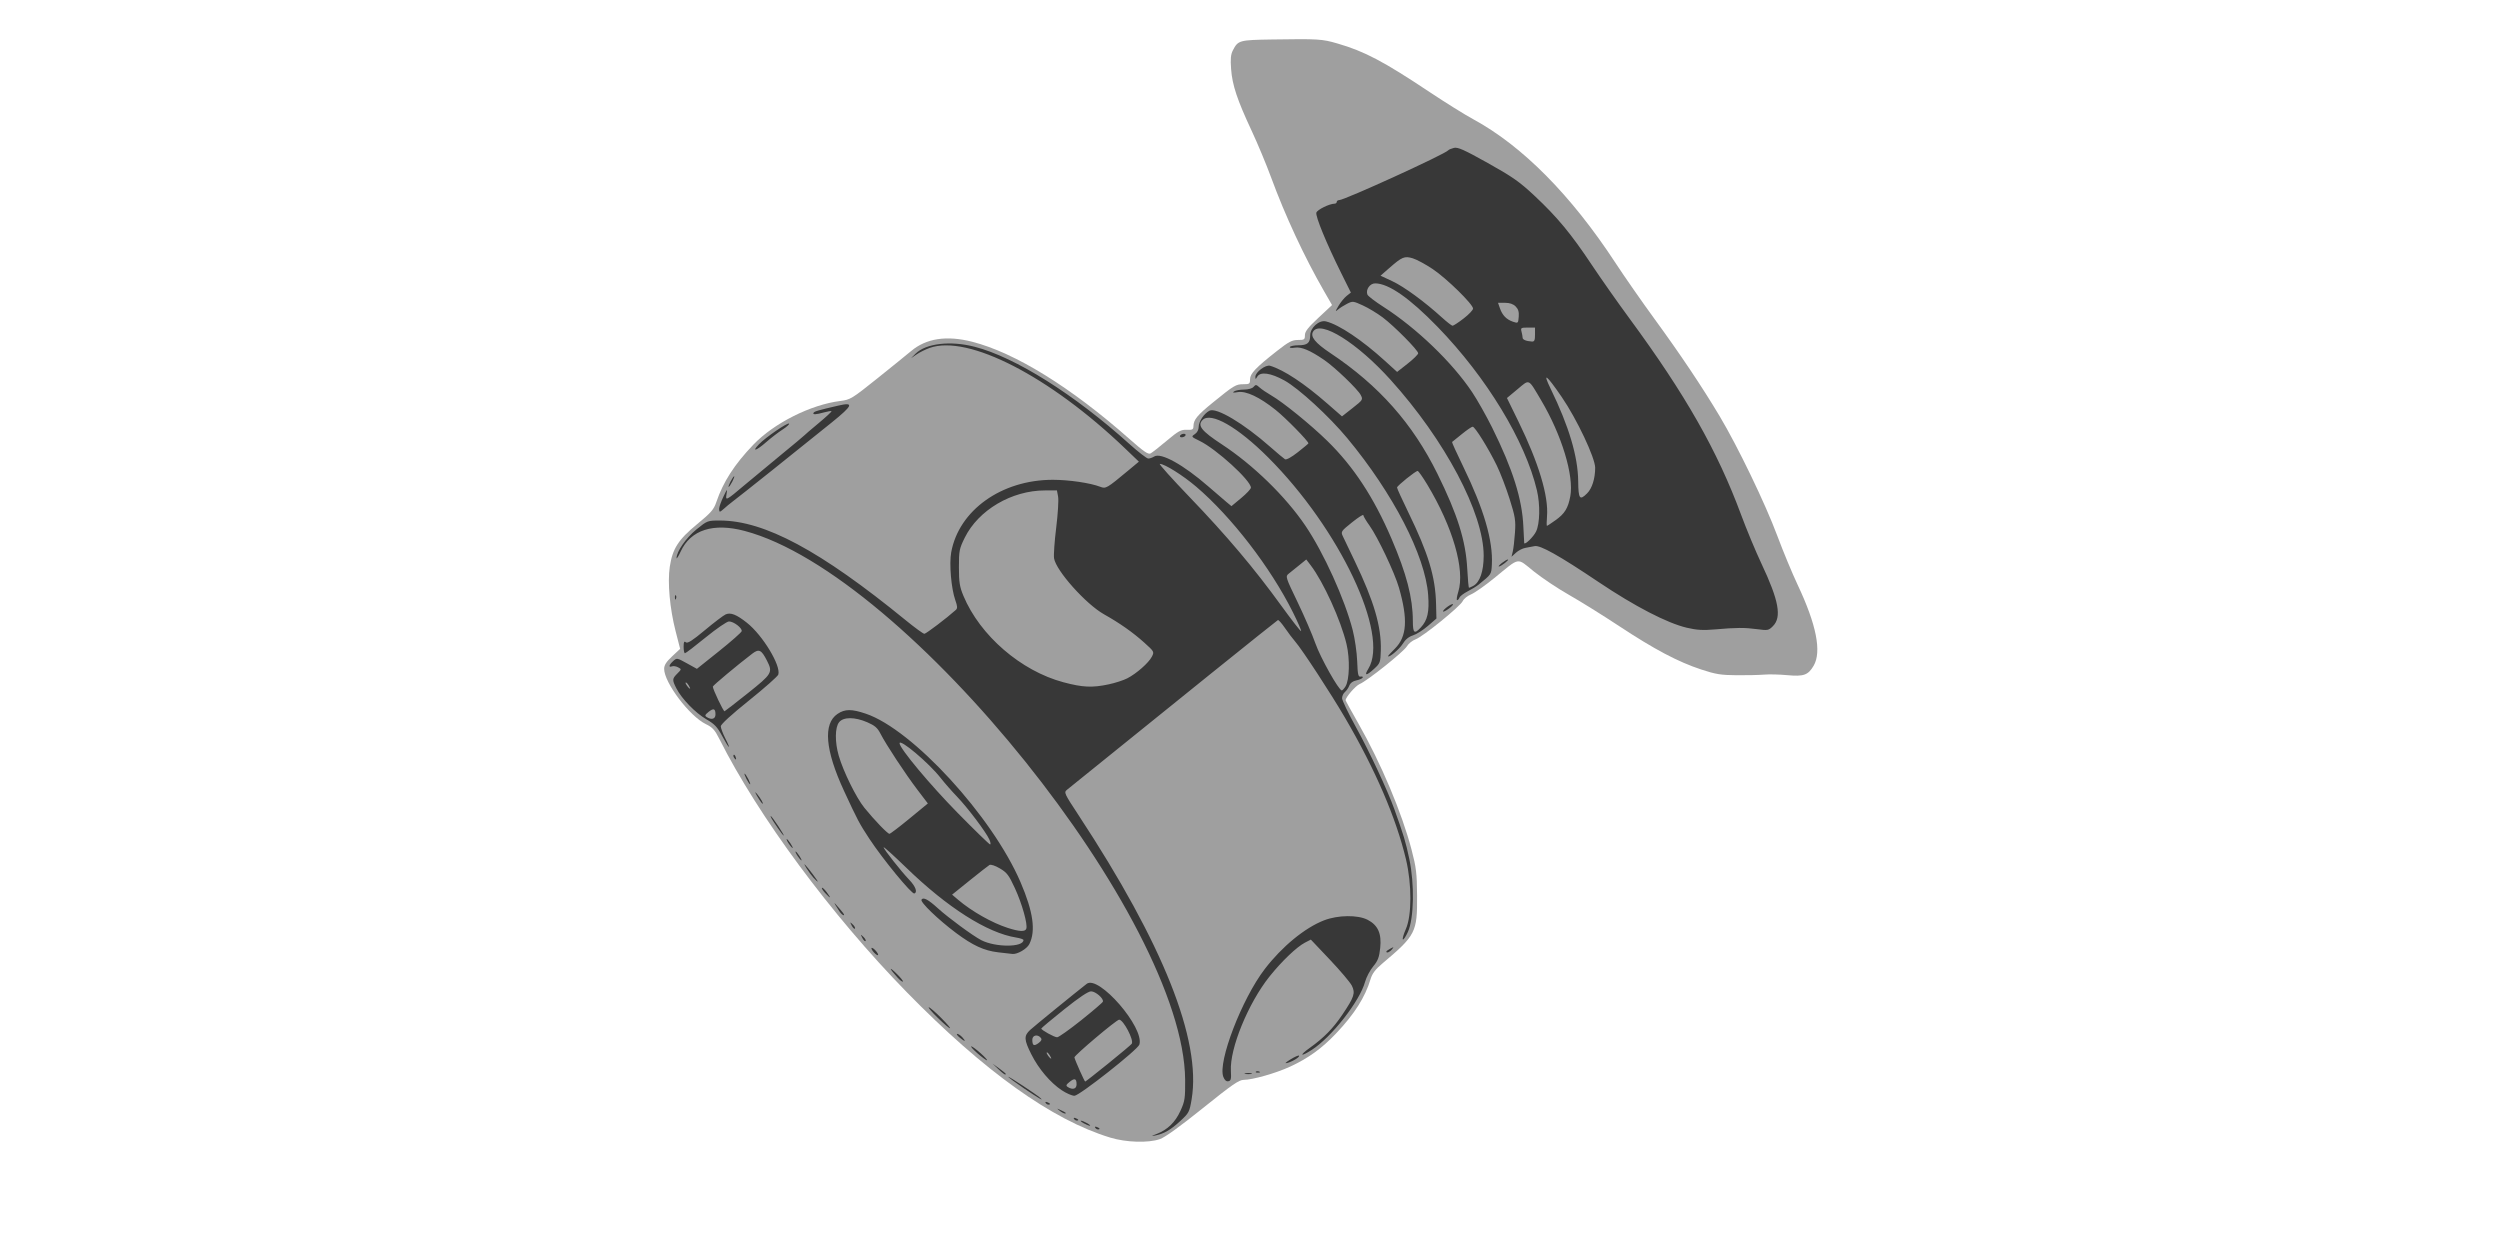 <?xml version="1.0" encoding="UTF-8" standalone="no"?>
<!-- Created with Inkscape (http://www.inkscape.org/) -->

<svg
   xmlns:dc="http://purl.org/dc/elements/1.1/"
   xmlns:cc="http://creativecommons.org/ns#"
   xmlns:rdf="http://www.w3.org/1999/02/22-rdf-syntax-ns#"
   xmlns:svg="http://www.w3.org/2000/svg"
   xmlns="http://www.w3.org/2000/svg"
   xmlns:sodipodi="http://sodipodi.sourceforge.net/DTD/sodipodi-0.dtd"
   xmlns:inkscape="http://www.inkscape.org/namespaces/inkscape"
   id="svg2999"
   version="1.1"
   inkscape:version="0.48.5 r10040"
   width="1000"
   height="500"
   sodipodi:docname="proyect.svg">
  <defs
     id="defs3003" />
  <sodipodi:namedview
     pagecolor="#ffffff"
     bordercolor="#666666"
     borderopacity="1"
     objecttolerance="10"
     gridtolerance="10"
     guidetolerance="10"
     inkscape:pageopacity="0"
     inkscape:pageshadow="2"
     inkscape:window-width="1600"
     inkscape:window-height="838"
     id="namedview3001"
     showgrid="false"
     inkscape:zoom="0.99846626"
     inkscape:cx="504.89764"
     inkscape:cy="222.09793"
     inkscape:window-x="-8"
     inkscape:window-y="-8"
     inkscape:window-maximized="1"
     inkscape:current-layer="svg2999" />
  <g
     id="g3046"
     transform="matrix(1.068,0,0,1.068,-435.162,-21.136)">
    <path
       style="fill:#9f9f9f"
       d="m 823.261,445.853 c -21.76,-6.606 -47.175,-24.776 -76.247,-54.512 -28.24,-28.884 -55.589,-65.852 -70.152,-94.821 -1.694,-3.369 -2.563,-4.321 -5.043,-5.522 -6.114,-2.96 -15.619,-15.553 -15.619,-20.695 0,-1.399 0.791,-2.641 2.993,-4.7 l 2.993,-2.799 -1.699,-6.629 c -2.179,-8.504 -3.055,-18.195 -2.178,-24.104 1.003,-6.76 3.202,-10.186 10.259,-15.987 5.205,-4.279 6.229,-5.457 7.182,-8.268 2.563,-7.556 6.775,-14.087 13.852,-21.477 7.734,-8.077 21.504,-14.995 32.608,-16.382 3.726,-0.466 4.323,-0.83 13.856,-8.46 5.479,-4.386 11.132,-8.964 12.561,-10.175 5.682,-4.813 13.313,-5.992 22.916,-3.541 16.065,4.102 37.039,17.061 58.888,36.383 5.395,4.771 7.074,5.921 7.955,5.445 0.614,-0.332 3.35,-2.481 6.078,-4.776 4.298,-3.615 5.295,-4.159 7.458,-4.073 2.153,0.086 2.5,-0.101 2.52,-1.357 0.039,-2.43 1.386,-4.069 7.269,-8.852 7.943,-6.456 8.611,-6.858 11.418,-6.858 2.3,0 2.504,-0.151 2.504,-1.854 0,-2.123 2.125,-4.352 10.153,-10.653 4.349,-3.413 5.6,-4.066 7.79,-4.066 2.392,0 2.608,-0.149 2.608,-1.79 0,-1.376 1.175,-2.888 5.083,-6.538 l 5.083,-4.748 -3.011,-5.229 c -7.359,-12.781 -14.502,-28.127 -19.813,-42.572 -1.787,-4.86 -5.074,-12.738 -7.304,-17.507 -5.401,-11.552 -7.239,-17.07 -7.683,-23.079 -0.282,-3.81 -0.123,-5.484 0.666,-7.009 1.946,-3.763 2.375,-3.882 14.651,-4.069 17.408,-0.265 18.721,-0.185 24.499,1.492 10.18,2.954 17.251,6.681 34.567,18.218 5.834,3.887 13.143,8.443 16.242,10.123 18.435,9.995 36.706,28.443 53.355,53.87 3.342,5.105 9.888,14.502 14.546,20.883 9.699,13.286 17.873,25.485 24.432,36.462 6.799,11.378 17.106,32.751 21.58,44.749 2.175,5.834 5.623,14.142 7.661,18.462 7.026,14.891 9.036,25.062 5.986,30.284 -2.054,3.516 -3.714,4.11 -9.888,3.535 -2.917,-0.271 -6.795,-0.365 -8.618,-0.207 -1.823,0.157 -6.447,0.264 -10.276,0.236 -5.942,-0.043 -7.888,-0.356 -13.295,-2.138 -8.739,-2.881 -17.55,-7.539 -30.791,-16.279 -6.199,-4.092 -14.651,-9.353 -18.784,-11.693 -4.133,-2.339 -10.055,-6.292 -13.161,-8.784 -6.541,-5.248 -4.957,-5.515 -14.793,2.496 -3.464,2.821 -7.383,5.573 -8.71,6.116 -1.327,0.542 -2.721,1.664 -3.099,2.493 -0.902,1.979 -14.915,13.347 -17.69,14.351 -1.187,0.429 -2.646,1.606 -3.242,2.614 -1.216,2.059 -14.826,12.923 -17.705,14.134 -1.531,0.644 -5.242,4.939 -5.242,6.068 0,0.168 2.108,4.004 4.684,8.524 8.579,15.054 16.373,33.532 20.018,47.462 1.747,6.677 2.004,8.817 2.065,17.237 0.099,13.623 -0.513,14.82 -12.921,25.287 -2.721,2.295 -3.869,3.813 -4.513,5.966 -2.014,6.733 -6.062,13.101 -12.924,20.326 -5.348,5.631 -10.392,9.27 -17.231,12.43 -5.26,2.43 -14.073,4.937 -17.356,4.937 -1.759,0 -4.417,1.841 -15.289,10.589 -8.477,6.821 -14.204,10.949 -16.095,11.602 -4.368,1.506 -12.605,1.255 -18.61,-0.568 z"
       id="path3017"
       inkscape:connector-curvature="0" />
    <path
       style="fill:#383838"
       d="m 840.649,444.5 c 4.11,-1.604 6.965,-4.374 8.913,-8.648 1.665,-3.653 1.817,-4.655 1.769,-11.622 -0.42,-59.996 -104.358,-189.526 -164.967,-205.586 -11.755,-3.115 -20.187,-0.421 -23.945,7.65 -0.861,1.849 -1.568,2.979 -1.572,2.511 -0.018,-2.405 3.588,-7.602 7.435,-10.715 4.097,-3.315 4.19,-3.35 8.791,-3.346 16.682,0.017 37.609,11.239 69.526,37.286 3.463,2.826 6.639,5.138 7.058,5.138 0.623,0 8.449,-5.934 11.778,-8.931 0.681,-0.613 0.644,-1.326 -0.191,-3.693 -1.522,-4.314 -2.314,-13.549 -1.533,-17.872 2.847,-15.752 18.847,-27.181 38.052,-27.181 6.042,0 14.037,1.175 17.769,2.611 2.108,0.811 2.408,0.637 10.502,-6.098 l 3.974,-3.308 -5.208,-4.987 c -28.144,-26.949 -58.745,-42.694 -73.12,-37.622 -1.528,0.539 -3.729,1.628 -4.89,2.42 l -2.111,1.439 1.657,-1.664 c 3.882,-3.897 13.095,-4.978 22.22,-2.607 15.193,3.948 37.227,17.794 57.829,36.341 3.372,3.036 6.583,5.519 7.136,5.519 0.552,0 1.566,-0.351 2.253,-0.78 2.501,-1.562 10.923,3.105 20.229,11.209 2.834,2.468 5.945,5.14 6.913,5.938 l 1.761,1.451 3.643,-3.026 c 2.004,-1.664 3.643,-3.415 3.643,-3.891 0,-2.687 -12.97,-14.502 -19.264,-17.549 -3.112,-1.507 -3.15,-1.561 -1.737,-2.499 0.9,-0.597 1.444,-1.645 1.444,-2.777 0,-1.953 1.972,-4.901 4.005,-5.99 2.564,-1.372 12.779,4.701 22.844,13.582 2.552,2.252 5.015,4.316 5.473,4.586 0.508,0.3 2.378,-0.723 4.806,-2.631 2.186,-1.717 3.974,-3.213 3.974,-3.324 0,-0.826 -8.549,-9.545 -12.25,-12.495 -6.111,-4.87 -11.119,-7.225 -14.226,-6.69 -1.719,0.296 -2.091,0.222 -1.367,-0.271 0.547,-0.373 2.226,-0.682 3.731,-0.688 1.639,-0.006 3.075,-0.418 3.58,-1.027 0.752,-0.906 0.995,-0.88 2.236,0.242 0.766,0.692 2.735,2.03 4.375,2.974 4.379,2.518 14.786,10.968 21.024,17.07 9.804,9.59 17.391,21.149 24.006,36.571 5.654,13.181 7.99,22.186 8,30.84 0.005,4.593 0.561,5.043 2.99,2.422 2.522,-2.721 3.214,-5.784 2.746,-12.154 -1.08,-14.707 -13.104,-38.01 -30.31,-58.743 -6.775,-8.164 -18.154,-18.618 -23.484,-21.578 -5.18,-2.875 -9.065,-3.42 -10.223,-1.434 -0.607,1.043 -0.678,1.049 -0.696,0.059 -0.032,-1.741 3.848,-4.654 5.525,-4.149 5.148,1.551 12.721,6.557 21.457,14.185 l 5.456,4.764 3.967,-3.117 c 3.884,-3.052 3.948,-3.154 3.049,-4.893 -1.125,-2.176 -9.668,-10.371 -13.67,-13.112 -5.282,-3.619 -8.599,-5.01 -11.011,-4.619 -1.312,0.213 -2.068,0.105 -1.841,-0.262 0.212,-0.343 1.651,-0.624 3.197,-0.624 3.366,0 4.403,-0.876 4.403,-3.72 0,-2.867 3.377,-5.855 5.906,-5.224 4.931,1.23 13.451,6.937 22.137,14.828 l 4.508,4.096 3.945,-3.099 c 2.17,-1.704 3.945,-3.455 3.945,-3.889 0,-1.125 -8.925,-10.151 -13.28,-13.43 -2.017,-1.519 -5.359,-3.536 -7.426,-4.482 -3.637,-1.665 -3.829,-1.685 -5.945,-0.613 -1.203,0.609 -2.742,1.594 -3.42,2.188 -1.041,0.912 -1.004,0.692 0.235,-1.412 0.808,-1.371 2.181,-3.053 3.051,-3.738 l 1.583,-1.245 -3.631,-7.314 c -5.565,-11.208 -9.714,-21.317 -9.294,-22.641 0.347,-1.092 4.942,-3.341 6.826,-3.341 0.444,0 0.807,-0.298 0.807,-0.663 0,-0.365 0.396,-0.663 0.88,-0.663 2.018,0 39.818,-17.263 40.892,-18.676 0.186,-0.245 1.135,-0.645 2.108,-0.889 1.443,-0.362 3.787,0.683 12.69,5.66 9.302,5.2 11.904,7.026 17.56,12.328 8.458,7.928 13.629,14.17 21.354,25.774 3.398,5.105 9.799,14.204 14.223,20.22 20.89,28.405 32.87,49.476 41.708,73.354 2.044,5.523 5.5,13.822 7.68,18.441 6.485,13.742 7.627,19.98 4.27,23.336 -1.615,1.615 -1.929,1.677 -5.801,1.155 -4.76,-0.643 -7.878,-0.629 -15.848,0.07 -4.522,0.397 -6.843,0.26 -10.607,-0.623 -7.355,-1.725 -19.492,-8.01 -33.023,-17.099 -14.794,-9.938 -21.919,-13.936 -23.997,-13.466 -0.823,0.186 -2.36,0.479 -3.415,0.65 -1.055,0.171 -2.662,0.995 -3.571,1.83 l -1.654,1.518 0.478,-1.989 c 0.263,-1.094 0.633,-4.29 0.823,-7.103 0.307,-4.563 0.091,-5.919 -2.015,-12.596 -1.298,-4.115 -3.446,-9.72 -4.774,-12.454 -3.098,-6.379 -8.195,-14.585 -9.058,-14.585 -0.367,0 -2.201,1.253 -4.075,2.786 -1.874,1.532 -3.512,2.855 -3.641,2.941 -0.129,0.086 1.771,4.276 4.222,9.313 7.699,15.823 11.17,27.721 10.68,36.611 -0.204,3.701 -0.101,3.545 -4.947,7.494 -0.767,0.625 -2.611,1.757 -4.099,2.516 -1.487,0.759 -2.871,1.814 -3.074,2.344 -0.204,0.53 -0.607,0.964 -0.897,0.964 -0.29,0 -0.087,-1.417 0.451,-3.149 2.565,-8.259 -2.056,-24.23 -11.605,-40.108 -1.699,-2.826 -3.332,-5.138 -3.627,-5.138 -0.786,0 -7.672,5.535 -7.715,6.201 -0.02,0.311 1.903,4.544 4.273,9.405 7.42,15.215 10.086,24.003 10.338,34.075 l 0.14,5.595 -3.219,2.793 c -1.771,1.536 -4.277,3.121 -5.571,3.522 -1.582,0.49 -2.851,1.545 -3.876,3.22 -1.208,1.974 -5.437,5.485 -5.437,4.514 0,-0.122 1.157,-1.38 2.572,-2.795 4.478,-4.478 4.903,-10.965 1.495,-22.82 -1.594,-5.544 -7.97,-18.991 -11.013,-23.227 -1.284,-1.788 -2.335,-3.556 -2.335,-3.931 0,-0.374 -1.912,0.851 -4.248,2.723 -4.088,3.276 -4.217,3.47 -3.43,5.157 0.45,0.964 2.466,5.184 4.482,9.377 7.217,15.016 10.008,24.585 9.754,33.437 -0.127,4.441 -0.255,4.793 -2.481,6.837 -2.999,2.753 -3.89,2.75 -2.186,-0.007 7.945,-12.856 -10.809,-52.414 -37.507,-79.112 -11.434,-11.434 -21.466,-17.171 -24.58,-14.058 -2.058,2.058 -0.445,4.108 7.16,9.1 11.811,7.753 23.88,19.498 31.331,30.49 6.879,10.149 14.77,27.568 17.743,39.167 0.794,3.099 1.545,8.32 1.668,11.602 0.193,5.133 0.378,5.937 1.325,5.756 0.606,-0.116 0.928,0.07 0.717,0.412 -0.211,0.342 -1.29,0.803 -2.398,1.024 -1.271,0.254 -2.229,0.968 -2.597,1.936 -0.321,0.843 -1.062,1.93 -1.646,2.416 -0.585,0.485 -1.063,1.527 -1.063,2.315 0,0.788 2.385,5.748 5.299,11.023 4.924,8.912 11.751,23.505 14.255,30.474 3.511,9.767 4.289,12.353 5.624,18.686 1.997,9.471 1.756,22.342 -0.512,27.325 -0.814,1.788 -1.666,3.065 -1.893,2.838 -0.228,-0.228 0.279,-1.989 1.126,-3.914 2.234,-5.081 2.254,-16.719 0.043,-26.041 -3.678,-15.512 -11.473,-33.635 -22.811,-53.036 -5.372,-9.192 -16.094,-25.598 -18.631,-28.507 -0.954,-1.094 -2.702,-3.405 -3.885,-5.136 -1.183,-1.731 -2.371,-3.074 -2.64,-2.983 -0.368,0.124 -42.19,33.772 -78.963,63.53 -1.258,1.018 -1.132,1.298 4.332,9.613 31.657,48.167 46.011,84.245 42.311,106.35 -0.791,4.728 -0.998,5.124 -4.231,8.117 -3.598,3.33 -6.113,4.789 -9.366,5.431 -1.674,0.33 -1.597,0.24 0.483,-0.572 z m 70.734,-167.609 c 1.509,-2.415 1.703,-10.331 0.389,-15.86 -2.123,-8.93 -8.627,-23.245 -13.413,-29.519 l -1.662,-2.179 -2.65,2.15 c -1.457,1.183 -3.232,2.613 -3.944,3.179 -1.261,1.002 -1.176,1.275 3.321,10.607 2.538,5.268 5.555,12.254 6.704,15.525 1.874,5.335 8.756,17.588 9.879,17.588 0.244,0 0.864,-0.671 1.376,-1.492 z m -88.689,-0.791 c 2.423,-0.513 5.555,-1.526 6.961,-2.251 3.447,-1.776 8.008,-5.785 9.196,-8.082 0.96,-1.856 0.93,-1.911 -2.835,-5.299 -4.26,-3.833 -9.157,-7.278 -15.075,-10.606 -6.807,-3.828 -17.951,-16.312 -18.704,-20.952 -0.194,-1.196 0.166,-6.359 0.799,-11.474 0.634,-5.115 0.955,-10.35 0.715,-11.633 l -0.438,-2.333 -4.471,0 c -12.493,0 -24.964,7.357 -30.077,17.743 -2.018,4.099 -2.17,4.877 -2.163,11.067 0.007,5.627 0.27,7.284 1.698,10.701 6.215,14.863 21.553,28.106 37.459,32.341 7.253,1.931 10.739,2.092 16.935,0.778 z m 68.973,-27.043 c -8.352,-16.743 -22.986,-35.739 -36.204,-46.995 -4.994,-4.252 -11.831,-8.536 -13.624,-8.536 -0.437,0 4.599,5.613 11.19,12.474 13.834,14.399 24.204,26.683 34.299,40.628 3.919,5.414 7.263,9.706 7.43,9.539 0.167,-0.167 -1.223,-3.366 -3.09,-7.109 z m 67.539,-9.81 c 2.506,-1.341 3.936,-5.458 3.936,-11.329 0,-15.942 -14.483,-43.291 -34.898,-65.9 -12.531,-13.878 -26.158,-22.392 -28.953,-18.091 -1.219,1.876 0.687,4.273 6.463,8.126 18.134,12.098 30.775,26.353 40.063,45.176 7.518,15.236 10.615,25.101 11.169,35.575 0.207,3.92 0.503,7.127 0.658,7.127 0.155,0 0.857,-0.308 1.561,-0.685 z m 23.566,-20.402 c 1.427,-2.955 1.573,-10.041 0.317,-15.375 -4.345,-18.449 -18.864,-42.358 -37.183,-61.233 -10.455,-10.773 -18.343,-16.277 -23.383,-16.317 -1.988,-0.016 -3.64,2.353 -2.93,4.203 0.208,0.543 2.858,2.574 5.888,4.513 12.503,8.002 25.874,20.85 33.345,32.04 1.947,2.917 5.316,8.883 7.486,13.259 7.754,15.638 11.275,26.835 11.698,37.203 0.132,3.239 0.272,5.97 0.311,6.07 0.292,0.752 3.501,-2.394 4.453,-4.363 z m 7.342,-4.264 c 3.388,-2.433 4.64,-4.472 5.469,-8.908 1.436,-7.686 -3.21,-22.977 -10.942,-36.013 -4.897,-8.255 -4.21,-7.935 -8.807,-4.109 l -3.976,3.309 4.33,8.853 c 7.551,15.438 11.303,27.894 10.676,35.448 -0.163,1.963 -0.171,3.569 -0.018,3.569 0.153,0 1.624,-0.967 3.269,-2.148 z m 11.786,-10.032 c 1.834,-1.834 2.999,-5.538 3.004,-9.556 0,-3.707 -6.861,-18.238 -12.523,-26.506 -5.796,-8.463 -7.324,-9.596 -4.145,-3.074 6.829,14.007 10.204,25.328 10.306,34.572 0.074,6.717 0.554,7.369 3.358,4.565 z m -19.532,-59.418 0,-2.652 -2.729,0 c -2.507,0 -2.697,0.122 -2.329,1.492 0.22,0.82 0.404,1.843 0.409,2.272 0.009,0.779 1.295,1.318 3.49,1.463 0.924,0.061 1.16,-0.462 1.16,-2.575 z m -26.745,-6.047 c 1.948,-1.503 3.542,-3.178 3.542,-3.722 0,-1.615 -9.894,-11.306 -15.111,-14.8 -2.659,-1.781 -6.019,-3.593 -7.467,-4.027 -3.11,-0.932 -3.998,-0.563 -8.836,3.675 l -3.238,2.836 4.463,2.088 c 4.374,2.047 12.004,7.635 18.587,13.613 1.823,1.656 3.585,3.023 3.916,3.04 0.331,0.016 2.195,-1.2 4.143,-2.703 z m 19.489,-4.524 c -0.914,-0.914 -2.223,-1.362 -3.98,-1.362 l -2.617,0 0.728,2.088 c 0.909,2.607 2.461,4.19 4.921,5.015 1.859,0.624 1.911,0.578 2.108,-1.87 0.148,-1.835 -0.164,-2.875 -1.16,-3.871 z M 817.631,442.138 c -0.232,-0.376 0.034,-0.487 0.624,-0.261 1.148,0.441 1.359,0.916 0.405,0.916 -0.343,0 -0.806,-0.295 -1.029,-0.655 z m -4.314,-1.665 c -0.912,-0.521 -1.359,-0.947 -0.994,-0.947 0.365,0 1.409,0.426 2.32,0.947 0.912,0.521 1.359,0.947 0.994,0.947 -0.365,0 -1.409,-0.426 -2.32,-0.947 z m -3.642,-1.65 c -0.232,-0.376 0.034,-0.487 0.624,-0.261 1.149,0.441 1.359,0.916 0.405,0.916 -0.343,0 -0.806,-0.295 -1.029,-0.655 z m -5.347,-3.027 c -1.213,-0.972 -1.192,-0.986 0.37,-0.242 2.029,0.966 2.405,1.273 1.563,1.273 -0.356,0 -1.226,-0.464 -1.934,-1.031 z m -5.26,-2.939 c -0.232,-0.376 0.034,-0.487 0.624,-0.261 1.149,0.441 1.359,0.916 0.405,0.916 -0.343,0 -0.806,-0.295 -1.029,-0.655 z m -8.124,-5.449 c -3.344,-2.263 -5.982,-4.213 -5.863,-4.333 0.199,-0.199 10.501,6.597 11.96,7.89 1.698,1.504 -0.598,0.165 -6.097,-3.557 z m 14.192,0.733 c -4.277,-2.833 -8.672,-8.016 -11.402,-13.446 -2.771,-5.512 -2.845,-6.941 -0.471,-9.145 1.41,-1.31 16.598,-13.691 21.189,-17.274 4.459,-3.48 21.733,16.443 19.729,22.756 -0.613,1.93 -22.48,19.166 -24.317,19.166 -0.893,0 -3.021,-0.925 -4.728,-2.056 z m 5.529,-2.214 c 0,-2.219 -0.712,-2.471 -2.62,-0.926 -1.335,1.081 -1.45,1.417 -0.66,1.917 1.83,1.158 3.279,0.719 3.279,-0.991 z m 11.846,-7.801 c 4.606,-3.722 8.574,-7.057 8.818,-7.411 0.909,-1.319 -3.12,-9.024 -4.719,-9.024 -0.981,0 -16.919,13.457 -16.753,14.145 0.302,1.253 3.77,9.021 4.036,9.04 0.134,0.01 4.013,-3.028 8.618,-6.75 z m -21.925,-3.147 c -0.445,-0.713 -0.938,-1.167 -1.095,-1.01 -0.284,0.284 1.161,2.306 1.648,2.306 0.141,0 -0.108,-0.583 -0.553,-1.296 z m -3.326,-6.494 c -1.187,-1.448 -3.169,-0.999 -3.169,0.718 0,2.209 0.609,2.532 2.336,1.241 1.093,-0.817 1.324,-1.36 0.833,-1.959 z m 15.062,-6.521 c 4.375,-3.493 8.062,-6.646 8.192,-7.006 0.41,-1.135 -2.716,-3.875 -4.421,-3.875 -1.077,0 -4.523,2.314 -10.121,6.795 -4.668,3.737 -8.503,6.944 -8.521,7.127 -0.053,0.54 4.84,3.254 5.921,3.283 0.547,0.015 4.574,-2.831 8.95,-6.324 z m 53.306,21.154 c -2.153,-5.539 6.937,-29.204 15.512,-40.382 6.464,-8.426 15.001,-15.445 22.182,-18.236 5.19,-2.018 12.696,-2.115 16.354,-0.212 3.886,2.021 5.285,5.165 4.706,10.573 -0.374,3.494 -0.861,4.771 -2.624,6.881 -1.19,1.425 -2.563,4.035 -3.051,5.8 -2.007,7.27 -12.547,20.718 -19.97,25.482 -4.25,2.727 -4.802,2.148 -0.729,-0.766 5.315,-3.801 8.757,-7.316 12.238,-12.498 4.417,-6.575 4.887,-8.014 3.522,-10.791 -0.593,-1.208 -4.293,-5.587 -8.22,-9.731 l -7.141,-7.536 -2.233,1.155 c -3.042,1.573 -8.702,6.984 -13.223,12.639 -7.998,10.006 -14.97,27.043 -14.488,35.404 0.174,3.027 0.017,3.669 -0.949,3.86 -0.77,0.152 -1.402,-0.398 -1.886,-1.643 z m -84.289,-2.926 -2.165,-2.049 2.486,1.796 c 1.367,0.988 2.486,1.91 2.486,2.049 0,0.617 -0.792,0.11 -2.807,-1.796 z m 92.47,1.592 c 0.638,-0.167 1.682,-0.167 2.32,0 0.638,0.167 0.116,0.303 -1.16,0.303 -1.276,0 -1.798,-0.136 -1.16,-0.303 z m 3.991,-0.606 c 0.22,-0.22 0.792,-0.244 1.271,-0.052 0.529,0.212 0.372,0.369 -0.401,0.401 -0.699,0.029 -1.09,-0.128 -0.87,-0.348 z m 12.959,-4.589 c 1.575,-0.973 3.018,-1.615 3.207,-1.426 0.454,0.454 -2.322,2.183 -4.412,2.748 -1.088,0.294 -0.674,-0.16 1.206,-1.322 z m -117.221,-2.303 c -1.641,-1.437 -2.685,-2.609 -2.32,-2.605 0.365,0.004 1.969,1.188 3.566,2.632 1.597,1.444 2.641,2.616 2.32,2.605 -0.32,-0.011 -1.925,-1.195 -3.566,-2.632 z m -6.722,-5.944 c -0.861,-0.717 -1.238,-1.314 -0.839,-1.326 0.399,-0.012 1.266,0.575 1.926,1.304 1.535,1.697 0.938,1.709 -1.087,0.022 z m -8.095,-7.302 c -2.243,-2.181 -3.77,-3.971 -3.394,-3.978 0.376,-0.007 2.455,1.777 4.62,3.965 5.115,5.169 4.087,5.18 -1.226,0.013 z m -15.097,-15.101 c -3.126,-3.457 -3.467,-4.456 -0.571,-1.673 1.599,1.537 2.752,2.951 2.561,3.142 -0.191,0.191 -1.086,-0.47 -1.989,-1.469 z m -8.868,-9.44 c -0.664,-0.734 -1.058,-1.483 -0.876,-1.665 0.182,-0.182 0.875,0.269 1.539,1.003 0.664,0.734 1.058,1.483 0.876,1.665 -0.182,0.182 -0.875,-0.269 -1.539,-1.003 z m 46.513,-0.038 c -5.239,-0.609 -9.519,-2.581 -15.789,-7.276 -6.718,-5.031 -13.464,-11.54 -12.902,-12.449 0.65,-1.052 2.53,-0.06 6.149,3.242 3.82,3.486 13.222,10.394 16.243,11.935 5.393,2.751 15.804,2.718 15.804,-0.051 0,-0.273 -1.234,-0.694 -2.742,-0.935 -10.817,-1.73 -25.71,-11.191 -41.13,-26.132 -4.675,-4.53 -8.499,-7.975 -8.497,-7.657 0.005,0.699 6.504,8.944 9.602,12.18 2.356,2.461 3.166,4.657 1.884,5.106 -0.975,0.342 -11.791,-12.823 -16.853,-20.513 -3.705,-5.628 -4.434,-7.006 -9.491,-17.942 -7.051,-15.248 -7.882,-25.115 -2.423,-28.794 2.777,-1.871 5.258,-1.89 10.615,-0.081 17.461,5.897 47.338,38.437 57.931,63.096 4.759,11.078 5.779,18.28 3.289,23.212 -0.899,1.779 -4.473,3.861 -6.307,3.673 -0.467,-0.048 -2.89,-0.324 -5.384,-0.614 z m 10.557,-8.82 c 0.609,-1.587 -1.581,-9.393 -4.264,-15.201 -2.265,-4.902 -2.992,-5.858 -5.64,-7.409 -1.779,-1.043 -3.392,-1.572 -3.888,-1.275 -0.467,0.278 -3.806,2.892 -7.421,5.807 l -6.572,5.301 2.263,1.925 c 5.069,4.311 12.642,8.61 18.505,10.506 4.443,1.437 6.559,1.541 7.017,0.347 z m -13.818,-33.405 c -1.223,-2.766 -8.161,-11.973 -12.116,-16.076 -1.932,-2.005 -4.705,-5.17 -6.162,-7.033 -4.354,-5.569 -15.361,-14.847 -15.361,-12.949 0,1.875 11.451,15.593 21.798,26.114 6.365,6.472 11.814,11.767 12.11,11.767 0.295,0 0.174,-0.82 -0.269,-1.823 z m -29.953,-7.837 6.909,-5.683 -3.932,-5.165 c -4.465,-5.865 -11.754,-16.937 -13.822,-20.994 -1.097,-2.152 -2.122,-3.039 -4.903,-4.244 -4.697,-2.036 -8.948,-2.049 -10.581,-0.033 -1.563,1.93 -1.625,7.384 -0.144,12.531 1.698,5.899 6.561,15.775 9.622,19.538 3.776,4.643 8.678,9.734 9.374,9.734 0.312,0 3.677,-2.557 7.477,-5.683 z m 178.625,49.792 c 0,-0.169 0.671,-0.666 1.492,-1.103 1.353,-0.721 1.407,-0.692 0.582,0.308 -0.847,1.027 -2.073,1.497 -2.073,0.795 z m -196.255,-5.104 c -0.759,-1.48 -0.741,-1.498 0.404,-0.404 0.659,0.629 1.016,1.326 0.794,1.548 -0.222,0.222 -0.761,-0.293 -1.198,-1.144 z m -3.978,-4.641 c -0.759,-1.48 -0.741,-1.498 0.404,-0.404 0.659,0.629 1.016,1.326 0.794,1.548 -0.222,0.222 -0.761,-0.293 -1.198,-1.144 z m -4.623,-5.355 c -1.54,-2.315 -2.233,-3.566 -1.564,-2.823 2.921,3.249 3.702,4.309 3.172,4.309 -0.34,0 -1.064,-0.669 -1.607,-1.486 z m -5.295,-6.798 c -0.855,-0.91 -1.408,-1.801 -1.229,-1.981 0.179,-0.179 0.985,0.565 1.79,1.655 1.784,2.413 1.535,2.558 -0.562,0.326 z m -4.44,-5.803 c -1.423,-1.568 -4.244,-5.95 -3.095,-4.806 1.13,1.124 5.008,6.298 4.72,6.298 -0.149,0 -0.881,-0.671 -1.625,-1.492 z m -5.322,-7.292 c -0.994,-1.285 -1.619,-2.486 -1.294,-2.486 0.162,0 0.783,0.746 1.38,1.657 1.118,1.706 1.055,2.305 -0.086,0.829 z m -3.315,-4.641 c -0.994,-1.285 -1.619,-2.486 -1.294,-2.486 0.162,0 0.783,0.746 1.38,1.657 1.118,1.706 1.055,2.305 -0.086,0.829 z m -4.68,-6.629 c -2.42,-3.573 -2.943,-4.475 -2.598,-4.475 0.152,0 1.366,1.641 2.698,3.646 1.332,2.005 2.283,3.646 2.115,3.646 -0.169,0 -1.165,-1.268 -2.214,-2.818 z m -6.912,-10.607 c -1.587,-2.485 -2.015,-3.56 -0.858,-2.155 1.294,1.571 2.483,3.646 2.089,3.646 -0.153,0 -0.707,-0.671 -1.231,-1.492 z m -4.835,-7.79 c -0.566,-1.094 -0.879,-1.989 -0.697,-1.989 0.182,0 0.794,0.895 1.36,1.989 0.566,1.094 0.879,1.989 0.697,1.989 -0.182,0 -0.794,-0.895 -1.36,-1.989 z m -4.668,-7.999 c -0.24,-0.389 -0.295,-0.849 -0.121,-1.023 0.174,-0.174 0.493,0.144 0.709,0.707 0.448,1.168 0.066,1.374 -0.588,0.316 z m -4.411,-8.049 c -1.809,-3.399 -2.843,-4.494 -5.93,-6.285 -4.099,-2.378 -9.241,-7.681 -11.231,-11.582 -1.63,-3.195 -1.604,-3.601 0.35,-5.556 1.602,-1.602 1.605,-1.632 0.28,-2.341 -0.739,-0.395 -1.767,-0.556 -2.285,-0.357 -1.386,0.532 -1.147,-0.532 0.442,-1.97 1.365,-1.235 1.438,-1.224 5.139,0.826 l 3.754,2.079 8.286,-6.622 c 4.557,-3.642 8.376,-7.009 8.486,-7.483 0.268,-1.157 -3.012,-3.668 -4.764,-3.646 -0.771,0.009 -4.684,2.692 -8.695,5.961 -4.011,3.269 -7.516,5.946 -7.79,5.949 -0.273,0.003 -0.497,-1.075 -0.497,-2.396 0,-1.865 0.188,-2.246 0.841,-1.703 0.629,0.522 2.431,-0.629 7.127,-4.55 3.457,-2.886 6.958,-5.544 7.78,-5.905 1.862,-0.819 4.08,0.058 7.983,3.156 5.898,4.682 12.783,16.063 11.728,19.388 -0.209,0.659 -5.141,5.02 -10.958,9.689 -6.599,5.297 -10.578,8.939 -10.578,9.684 0,0.656 0.751,2.675 1.669,4.486 2.403,4.742 1.466,4.063 -1.135,-0.823 z m -2.523,-8.11 c 0,-2.219 -0.712,-2.471 -2.62,-0.926 -1.335,1.081 -1.45,1.417 -0.66,1.917 1.83,1.158 3.279,0.719 3.279,-0.991 z m 12.162,-7.994 c 9.081,-7.241 9.372,-7.739 7.112,-12.169 -2.086,-4.09 -2.991,-4.514 -5.516,-2.586 -5.561,4.247 -14.752,11.924 -14.752,12.322 0,1.021 3.983,9.39 4.394,9.233 0.247,-0.094 4.19,-3.154 8.762,-6.8 z m -22.241,-2.953 c -0.445,-0.713 -0.938,-1.167 -1.095,-1.01 -0.284,0.284 1.161,2.306 1.648,2.306 0.141,0 -0.108,-0.583 -0.553,-1.296 z m 282.57,-27.663 c 0.028,-0.727 3.298,-3.08 3.709,-2.669 0.178,0.178 -0.588,0.974 -1.703,1.768 -1.115,0.794 -2.018,1.199 -2.006,0.901 z m -287.686,-5.128 c -0.029,-0.699 0.128,-1.09 0.348,-0.87 0.22,0.22 0.244,0.792 0.052,1.271 -0.212,0.529 -0.369,0.372 -0.401,-0.401 z M 969.953,230.651 c 0.927,-0.729 1.937,-1.319 2.244,-1.311 0.724,0.019 -2.57,2.603 -3.343,2.622 -0.323,0.008 0.172,-0.582 1.099,-1.311 z M 676.791,210.265 c 0.022,-0.638 0.747,-2.652 1.61,-4.475 1.405,-2.967 1.529,-3.078 1.182,-1.057 -0.478,2.788 -0.386,2.741 7.046,-3.527 3.063,-2.583 9.178,-7.652 13.59,-11.265 4.412,-3.612 8.171,-6.749 8.353,-6.972 0.182,-0.223 2.635,-2.322 5.45,-4.666 2.815,-2.344 5.006,-4.375 4.869,-4.512 -0.138,-0.138 -1.397,0.068 -2.798,0.457 -3.093,0.859 -4.402,0.906 -3.93,0.143 0.334,-0.54 1.573,-0.901 9.215,-2.68 6.032,-1.405 5.558,-0.135 -2.334,6.245 -12.954,10.473 -33.995,27.258 -37.383,29.823 -0.963,0.729 -2.313,1.848 -2.999,2.486 -0.686,0.638 -1.396,1.16 -1.579,1.16 -0.182,0 -0.313,-0.522 -0.291,-1.16 z m 4.268,-10.11 c 0.566,-1.094 1.178,-1.989 1.36,-1.989 0.182,0 -0.131,0.895 -0.697,1.989 -0.566,1.094 -1.178,1.989 -1.36,1.989 -0.182,0 0.131,-0.895 0.697,-1.989 z m 10.647,-13.963 c 2.473,-2.581 10.763,-8.271 11.288,-7.747 0.218,0.218 -0.899,1.231 -2.482,2.252 -1.583,1.021 -4.328,3.131 -6.099,4.69 -3.704,3.26 -5.598,3.823 -2.706,0.804 z m 157.741,-3.274 c 0.225,-0.365 0.857,-0.663 1.404,-0.663 0.547,0 0.81,0.298 0.585,0.663 -0.225,0.365 -0.857,0.663 -1.404,0.663 -0.547,0 -0.81,-0.298 -0.585,-0.663 z"
       id="path3011"
       inkscape:connector-curvature="0" />
  </g>
</svg>
